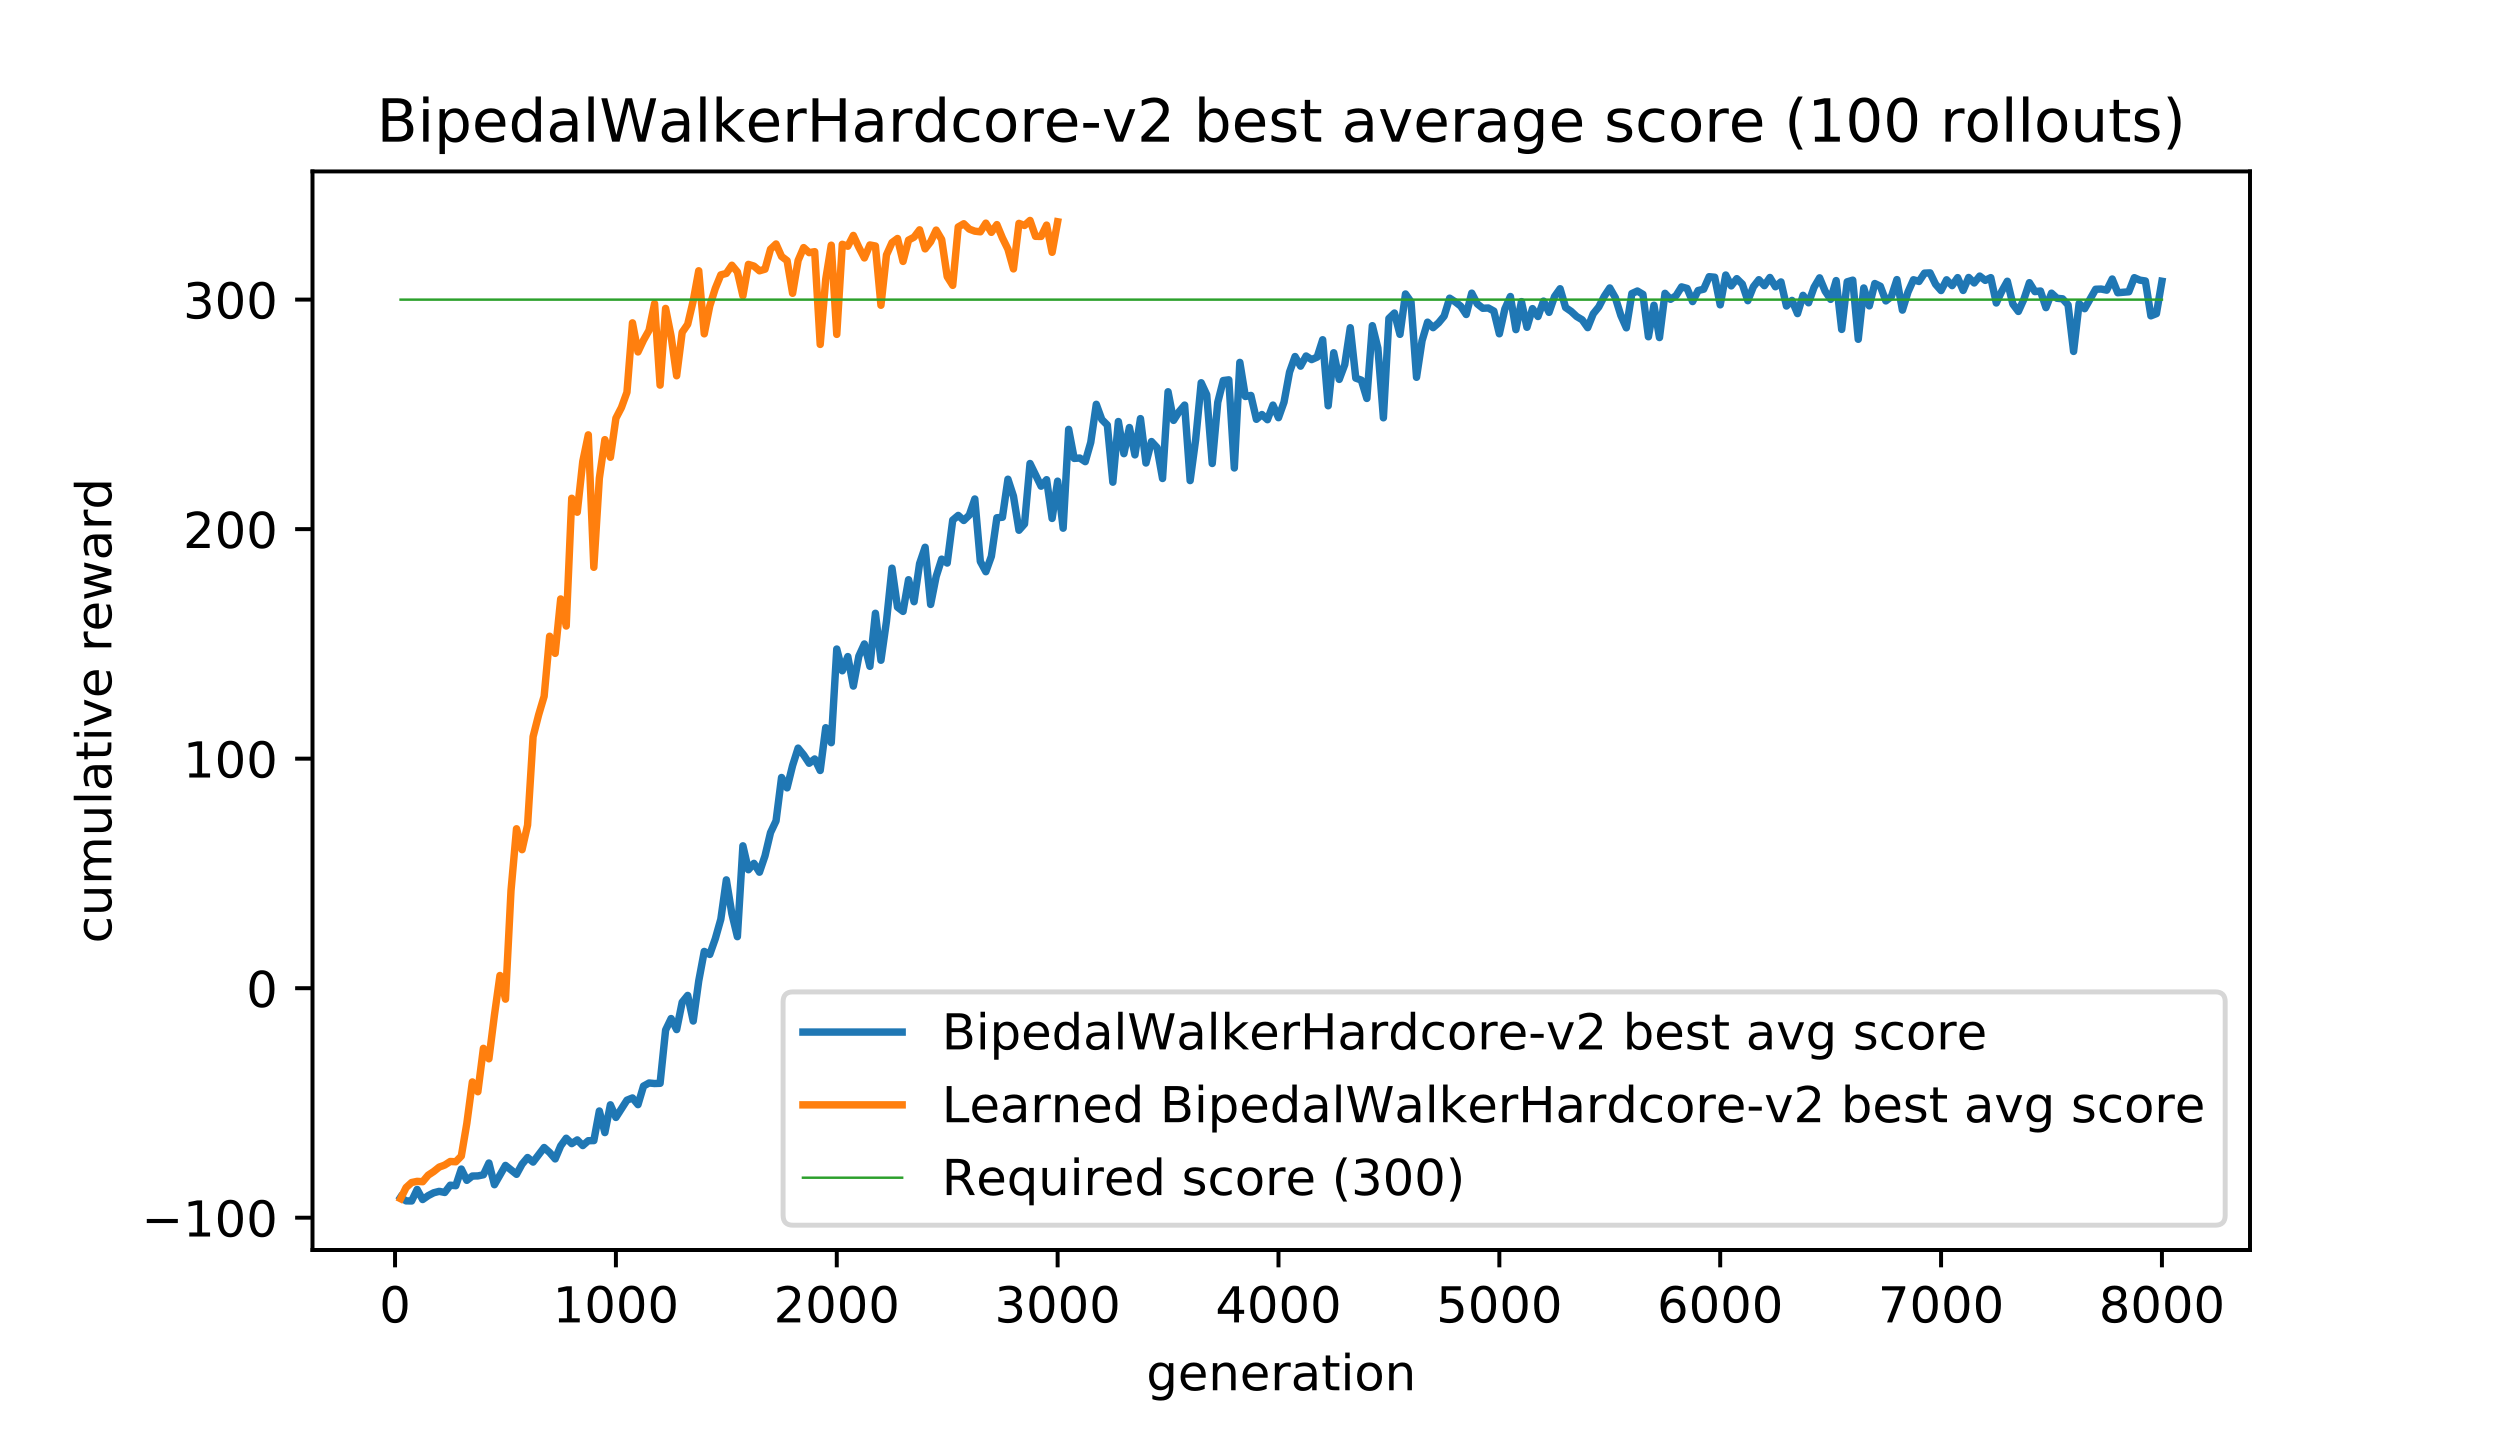 <?xml version="1.0" encoding="utf-8" standalone="no"?>
<!DOCTYPE svg PUBLIC "-//W3C//DTD SVG 1.1//EN"
  "http://www.w3.org/Graphics/SVG/1.1/DTD/svg11.dtd">
<!-- Created with matplotlib (http://matplotlib.org/) -->
<svg height="288pt" version="1.1" viewBox="0 0 504 288" width="504pt" xmlns="http://www.w3.org/2000/svg" xmlns:xlink="http://www.w3.org/1999/xlink">
 <defs>
  <style type="text/css">
*{stroke-linecap:butt;stroke-linejoin:round;}
  </style>
 </defs>
 <g id="figure_1">
  <g id="patch_1">
   <path d="M 0 288 
L 504 288 
L 504 0 
L 0 0 
z
" style="fill:#ffffff;"/>
  </g>
  <g id="axes_1">
   <g id="patch_2">
    <path d="M 63 252 
L 453.6 252 
L 453.6 34.56 
L 63 34.56 
z
" style="fill:#ffffff;"/>
   </g>
   <g id="matplotlib.axis_1">
    <g id="xtick_1">
     <g id="line2d_1">
      <defs>
       <path d="M 0 0 
L 0 3.5 
" id="m2213df8d1d" style="stroke:#000000;stroke-width:0.8;"/>
      </defs>
      <g>
       <use style="stroke:#000000;stroke-width:0.8;" x="79.641" xlink:href="#m2213df8d1d" y="252"/>
      </g>
     </g>
     <g id="text_1">
      <!-- 0 -->
      <defs>
       <path d="M 31.781 66.406 
Q 24.172 66.406 20.328 58.906 
Q 16.5 51.422 16.5 36.375 
Q 16.5 21.391 20.328 13.891 
Q 24.172 6.391 31.781 6.391 
Q 39.453 6.391 43.281 13.891 
Q 47.125 21.391 47.125 36.375 
Q 47.125 51.422 43.281 58.906 
Q 39.453 66.406 31.781 66.406 
z
M 31.781 74.219 
Q 44.047 74.219 50.516 64.516 
Q 56.984 54.828 56.984 36.375 
Q 56.984 17.969 50.516 8.266 
Q 44.047 -1.422 31.781 -1.422 
Q 19.531 -1.422 13.062 8.266 
Q 6.594 17.969 6.594 36.375 
Q 6.594 54.828 13.062 64.516 
Q 19.531 74.219 31.781 74.219 
z
" id="DejaVuSans-30"/>
      </defs>
      <g transform="translate(76.46 266.598)scale(0.1 -0.1)">
       <use xlink:href="#DejaVuSans-30"/>
      </g>
     </g>
    </g>
    <g id="xtick_2">
     <g id="line2d_2">
      <g>
       <use style="stroke:#000000;stroke-width:0.8;" x="124.167" xlink:href="#m2213df8d1d" y="252"/>
      </g>
     </g>
     <g id="text_2">
      <!-- 1000 -->
      <defs>
       <path d="M 12.406 8.297 
L 28.516 8.297 
L 28.516 63.922 
L 10.984 60.406 
L 10.984 69.391 
L 28.422 72.906 
L 38.281 72.906 
L 38.281 8.297 
L 54.391 8.297 
L 54.391 0 
L 12.406 0 
z
" id="DejaVuSans-31"/>
      </defs>
      <g transform="translate(111.442 266.598)scale(0.1 -0.1)">
       <use xlink:href="#DejaVuSans-31"/>
       <use x="63.623" xlink:href="#DejaVuSans-30"/>
       <use x="127.246" xlink:href="#DejaVuSans-30"/>
       <use x="190.869" xlink:href="#DejaVuSans-30"/>
      </g>
     </g>
    </g>
    <g id="xtick_3">
     <g id="line2d_3">
      <g>
       <use style="stroke:#000000;stroke-width:0.8;" x="168.692" xlink:href="#m2213df8d1d" y="252"/>
      </g>
     </g>
     <g id="text_3">
      <!-- 2000 -->
      <defs>
       <path d="M 19.188 8.297 
L 53.609 8.297 
L 53.609 0 
L 7.328 0 
L 7.328 8.297 
Q 12.938 14.109 22.625 23.891 
Q 32.328 33.688 34.812 36.531 
Q 39.547 41.844 41.422 45.531 
Q 43.312 49.219 43.312 52.781 
Q 43.312 58.594 39.234 62.25 
Q 35.156 65.922 28.609 65.922 
Q 23.969 65.922 18.812 64.312 
Q 13.672 62.703 7.812 59.422 
L 7.812 69.391 
Q 13.766 71.781 18.938 73 
Q 24.125 74.219 28.422 74.219 
Q 39.75 74.219 46.484 68.547 
Q 53.219 62.891 53.219 53.422 
Q 53.219 48.922 51.531 44.891 
Q 49.859 40.875 45.406 35.406 
Q 44.188 33.984 37.641 27.219 
Q 31.109 20.453 19.188 8.297 
z
" id="DejaVuSans-32"/>
      </defs>
      <g transform="translate(155.967 266.598)scale(0.1 -0.1)">
       <use xlink:href="#DejaVuSans-32"/>
       <use x="63.623" xlink:href="#DejaVuSans-30"/>
       <use x="127.246" xlink:href="#DejaVuSans-30"/>
       <use x="190.869" xlink:href="#DejaVuSans-30"/>
      </g>
     </g>
    </g>
    <g id="xtick_4">
     <g id="line2d_4">
      <g>
       <use style="stroke:#000000;stroke-width:0.8;" x="213.218" xlink:href="#m2213df8d1d" y="252"/>
      </g>
     </g>
     <g id="text_4">
      <!-- 3000 -->
      <defs>
       <path d="M 40.578 39.312 
Q 47.656 37.797 51.625 33 
Q 55.609 28.219 55.609 21.188 
Q 55.609 10.406 48.188 4.484 
Q 40.766 -1.422 27.094 -1.422 
Q 22.516 -1.422 17.656 -0.516 
Q 12.797 0.391 7.625 2.203 
L 7.625 11.719 
Q 11.719 9.328 16.594 8.109 
Q 21.484 6.891 26.812 6.891 
Q 36.078 6.891 40.938 10.547 
Q 45.797 14.203 45.797 21.188 
Q 45.797 27.641 41.281 31.266 
Q 36.766 34.906 28.719 34.906 
L 20.219 34.906 
L 20.219 43.016 
L 29.109 43.016 
Q 36.375 43.016 40.234 45.922 
Q 44.094 48.828 44.094 54.297 
Q 44.094 59.906 40.109 62.906 
Q 36.141 65.922 28.719 65.922 
Q 24.656 65.922 20.016 65.031 
Q 15.375 64.156 9.812 62.312 
L 9.812 71.094 
Q 15.438 72.656 20.344 73.438 
Q 25.25 74.219 29.594 74.219 
Q 40.828 74.219 47.359 69.109 
Q 53.906 64.016 53.906 55.328 
Q 53.906 49.266 50.438 45.094 
Q 46.969 40.922 40.578 39.312 
z
" id="DejaVuSans-33"/>
      </defs>
      <g transform="translate(200.493 266.598)scale(0.1 -0.1)">
       <use xlink:href="#DejaVuSans-33"/>
       <use x="63.623" xlink:href="#DejaVuSans-30"/>
       <use x="127.246" xlink:href="#DejaVuSans-30"/>
       <use x="190.869" xlink:href="#DejaVuSans-30"/>
      </g>
     </g>
    </g>
    <g id="xtick_5">
     <g id="line2d_5">
      <g>
       <use style="stroke:#000000;stroke-width:0.8;" x="257.743" xlink:href="#m2213df8d1d" y="252"/>
      </g>
     </g>
     <g id="text_5">
      <!-- 4000 -->
      <defs>
       <path d="M 37.797 64.312 
L 12.891 25.391 
L 37.797 25.391 
z
M 35.203 72.906 
L 47.609 72.906 
L 47.609 25.391 
L 58.016 25.391 
L 58.016 17.188 
L 47.609 17.188 
L 47.609 0 
L 37.797 0 
L 37.797 17.188 
L 4.891 17.188 
L 4.891 26.703 
z
" id="DejaVuSans-34"/>
      </defs>
      <g transform="translate(245.018 266.598)scale(0.1 -0.1)">
       <use xlink:href="#DejaVuSans-34"/>
       <use x="63.623" xlink:href="#DejaVuSans-30"/>
       <use x="127.246" xlink:href="#DejaVuSans-30"/>
       <use x="190.869" xlink:href="#DejaVuSans-30"/>
      </g>
     </g>
    </g>
    <g id="xtick_6">
     <g id="line2d_6">
      <g>
       <use style="stroke:#000000;stroke-width:0.8;" x="302.269" xlink:href="#m2213df8d1d" y="252"/>
      </g>
     </g>
     <g id="text_6">
      <!-- 5000 -->
      <defs>
       <path d="M 10.797 72.906 
L 49.516 72.906 
L 49.516 64.594 
L 19.828 64.594 
L 19.828 46.734 
Q 21.969 47.469 24.109 47.828 
Q 26.266 48.188 28.422 48.188 
Q 40.625 48.188 47.75 41.5 
Q 54.891 34.812 54.891 23.391 
Q 54.891 11.625 47.562 5.094 
Q 40.234 -1.422 26.906 -1.422 
Q 22.312 -1.422 17.547 -0.641 
Q 12.797 0.141 7.719 1.703 
L 7.719 11.625 
Q 12.109 9.234 16.797 8.062 
Q 21.484 6.891 26.703 6.891 
Q 35.156 6.891 40.078 11.328 
Q 45.016 15.766 45.016 23.391 
Q 45.016 31 40.078 35.438 
Q 35.156 39.891 26.703 39.891 
Q 22.75 39.891 18.812 39.016 
Q 14.891 38.141 10.797 36.281 
z
" id="DejaVuSans-35"/>
      </defs>
      <g transform="translate(289.544 266.598)scale(0.1 -0.1)">
       <use xlink:href="#DejaVuSans-35"/>
       <use x="63.623" xlink:href="#DejaVuSans-30"/>
       <use x="127.246" xlink:href="#DejaVuSans-30"/>
       <use x="190.869" xlink:href="#DejaVuSans-30"/>
      </g>
     </g>
    </g>
    <g id="xtick_7">
     <g id="line2d_7">
      <g>
       <use style="stroke:#000000;stroke-width:0.8;" x="346.794" xlink:href="#m2213df8d1d" y="252"/>
      </g>
     </g>
     <g id="text_7">
      <!-- 6000 -->
      <defs>
       <path d="M 33.016 40.375 
Q 26.375 40.375 22.484 35.828 
Q 18.609 31.297 18.609 23.391 
Q 18.609 15.531 22.484 10.953 
Q 26.375 6.391 33.016 6.391 
Q 39.656 6.391 43.531 10.953 
Q 47.406 15.531 47.406 23.391 
Q 47.406 31.297 43.531 35.828 
Q 39.656 40.375 33.016 40.375 
z
M 52.594 71.297 
L 52.594 62.312 
Q 48.875 64.062 45.094 64.984 
Q 41.312 65.922 37.594 65.922 
Q 27.828 65.922 22.672 59.328 
Q 17.531 52.734 16.797 39.406 
Q 19.672 43.656 24.016 45.922 
Q 28.375 48.188 33.594 48.188 
Q 44.578 48.188 50.953 41.516 
Q 57.328 34.859 57.328 23.391 
Q 57.328 12.156 50.688 5.359 
Q 44.047 -1.422 33.016 -1.422 
Q 20.359 -1.422 13.672 8.266 
Q 6.984 17.969 6.984 36.375 
Q 6.984 53.656 15.188 63.938 
Q 23.391 74.219 37.203 74.219 
Q 40.922 74.219 44.703 73.484 
Q 48.484 72.75 52.594 71.297 
z
" id="DejaVuSans-36"/>
      </defs>
      <g transform="translate(334.069 266.598)scale(0.1 -0.1)">
       <use xlink:href="#DejaVuSans-36"/>
       <use x="63.623" xlink:href="#DejaVuSans-30"/>
       <use x="127.246" xlink:href="#DejaVuSans-30"/>
       <use x="190.869" xlink:href="#DejaVuSans-30"/>
      </g>
     </g>
    </g>
    <g id="xtick_8">
     <g id="line2d_8">
      <g>
       <use style="stroke:#000000;stroke-width:0.8;" x="391.32" xlink:href="#m2213df8d1d" y="252"/>
      </g>
     </g>
     <g id="text_8">
      <!-- 7000 -->
      <defs>
       <path d="M 8.203 72.906 
L 55.078 72.906 
L 55.078 68.703 
L 28.609 0 
L 18.312 0 
L 43.219 64.594 
L 8.203 64.594 
z
" id="DejaVuSans-37"/>
      </defs>
      <g transform="translate(378.595 266.598)scale(0.1 -0.1)">
       <use xlink:href="#DejaVuSans-37"/>
       <use x="63.623" xlink:href="#DejaVuSans-30"/>
       <use x="127.246" xlink:href="#DejaVuSans-30"/>
       <use x="190.869" xlink:href="#DejaVuSans-30"/>
      </g>
     </g>
    </g>
    <g id="xtick_9">
     <g id="line2d_9">
      <g>
       <use style="stroke:#000000;stroke-width:0.8;" x="435.845" xlink:href="#m2213df8d1d" y="252"/>
      </g>
     </g>
     <g id="text_9">
      <!-- 8000 -->
      <defs>
       <path d="M 31.781 34.625 
Q 24.75 34.625 20.719 30.859 
Q 16.703 27.094 16.703 20.516 
Q 16.703 13.922 20.719 10.156 
Q 24.75 6.391 31.781 6.391 
Q 38.812 6.391 42.859 10.172 
Q 46.922 13.969 46.922 20.516 
Q 46.922 27.094 42.891 30.859 
Q 38.875 34.625 31.781 34.625 
z
M 21.922 38.812 
Q 15.578 40.375 12.031 44.719 
Q 8.5 49.078 8.5 55.328 
Q 8.5 64.062 14.719 69.141 
Q 20.953 74.219 31.781 74.219 
Q 42.672 74.219 48.875 69.141 
Q 55.078 64.062 55.078 55.328 
Q 55.078 49.078 51.531 44.719 
Q 48 40.375 41.703 38.812 
Q 48.828 37.156 52.797 32.312 
Q 56.781 27.484 56.781 20.516 
Q 56.781 9.906 50.312 4.234 
Q 43.844 -1.422 31.781 -1.422 
Q 19.734 -1.422 13.25 4.234 
Q 6.781 9.906 6.781 20.516 
Q 6.781 27.484 10.781 32.312 
Q 14.797 37.156 21.922 38.812 
z
M 18.312 54.391 
Q 18.312 48.734 21.844 45.562 
Q 25.391 42.391 31.781 42.391 
Q 38.141 42.391 41.719 45.562 
Q 45.312 48.734 45.312 54.391 
Q 45.312 60.062 41.719 63.234 
Q 38.141 66.406 31.781 66.406 
Q 25.391 66.406 21.844 63.234 
Q 18.312 60.062 18.312 54.391 
z
" id="DejaVuSans-38"/>
      </defs>
      <g transform="translate(423.12 266.598)scale(0.1 -0.1)">
       <use xlink:href="#DejaVuSans-38"/>
       <use x="63.623" xlink:href="#DejaVuSans-30"/>
       <use x="127.246" xlink:href="#DejaVuSans-30"/>
       <use x="190.869" xlink:href="#DejaVuSans-30"/>
      </g>
     </g>
    </g>
    <g id="text_10">
     <!-- generation -->
     <defs>
      <path d="M 45.406 27.984 
Q 45.406 37.75 41.375 43.109 
Q 37.359 48.484 30.078 48.484 
Q 22.859 48.484 18.828 43.109 
Q 14.797 37.75 14.797 27.984 
Q 14.797 18.266 18.828 12.891 
Q 22.859 7.516 30.078 7.516 
Q 37.359 7.516 41.375 12.891 
Q 45.406 18.266 45.406 27.984 
z
M 54.391 6.781 
Q 54.391 -7.172 48.188 -13.984 
Q 42 -20.797 29.203 -20.797 
Q 24.469 -20.797 20.266 -20.094 
Q 16.062 -19.391 12.109 -17.922 
L 12.109 -9.188 
Q 16.062 -11.328 19.922 -12.344 
Q 23.781 -13.375 27.781 -13.375 
Q 36.625 -13.375 41.016 -8.766 
Q 45.406 -4.156 45.406 5.172 
L 45.406 9.625 
Q 42.625 4.781 38.281 2.391 
Q 33.938 0 27.875 0 
Q 17.828 0 11.672 7.656 
Q 5.516 15.328 5.516 27.984 
Q 5.516 40.672 11.672 48.328 
Q 17.828 56 27.875 56 
Q 33.938 56 38.281 53.609 
Q 42.625 51.219 45.406 46.391 
L 45.406 54.688 
L 54.391 54.688 
z
" id="DejaVuSans-67"/>
      <path d="M 56.203 29.594 
L 56.203 25.203 
L 14.891 25.203 
Q 15.484 15.922 20.484 11.062 
Q 25.484 6.203 34.422 6.203 
Q 39.594 6.203 44.453 7.469 
Q 49.312 8.734 54.109 11.281 
L 54.109 2.781 
Q 49.266 0.734 44.188 -0.344 
Q 39.109 -1.422 33.891 -1.422 
Q 20.797 -1.422 13.156 6.188 
Q 5.516 13.812 5.516 26.812 
Q 5.516 40.234 12.766 48.109 
Q 20.016 56 32.328 56 
Q 43.359 56 49.781 48.891 
Q 56.203 41.797 56.203 29.594 
z
M 47.219 32.234 
Q 47.125 39.594 43.094 43.984 
Q 39.062 48.391 32.422 48.391 
Q 24.906 48.391 20.391 44.141 
Q 15.875 39.891 15.188 32.172 
z
" id="DejaVuSans-65"/>
      <path d="M 54.891 33.016 
L 54.891 0 
L 45.906 0 
L 45.906 32.719 
Q 45.906 40.484 42.875 44.328 
Q 39.844 48.188 33.797 48.188 
Q 26.516 48.188 22.312 43.547 
Q 18.109 38.922 18.109 30.906 
L 18.109 0 
L 9.078 0 
L 9.078 54.688 
L 18.109 54.688 
L 18.109 46.188 
Q 21.344 51.125 25.703 53.562 
Q 30.078 56 35.797 56 
Q 45.219 56 50.047 50.172 
Q 54.891 44.344 54.891 33.016 
z
" id="DejaVuSans-6e"/>
      <path d="M 41.109 46.297 
Q 39.594 47.172 37.812 47.578 
Q 36.031 48 33.891 48 
Q 26.266 48 22.188 43.047 
Q 18.109 38.094 18.109 28.812 
L 18.109 0 
L 9.078 0 
L 9.078 54.688 
L 18.109 54.688 
L 18.109 46.188 
Q 20.953 51.172 25.484 53.578 
Q 30.031 56 36.531 56 
Q 37.453 56 38.578 55.875 
Q 39.703 55.766 41.062 55.516 
z
" id="DejaVuSans-72"/>
      <path d="M 34.281 27.484 
Q 23.391 27.484 19.188 25 
Q 14.984 22.516 14.984 16.5 
Q 14.984 11.719 18.141 8.906 
Q 21.297 6.109 26.703 6.109 
Q 34.188 6.109 38.703 11.406 
Q 43.219 16.703 43.219 25.484 
L 43.219 27.484 
z
M 52.203 31.203 
L 52.203 0 
L 43.219 0 
L 43.219 8.297 
Q 40.141 3.328 35.547 0.953 
Q 30.953 -1.422 24.312 -1.422 
Q 15.922 -1.422 10.953 3.297 
Q 6 8.016 6 15.922 
Q 6 25.141 12.172 29.828 
Q 18.359 34.516 30.609 34.516 
L 43.219 34.516 
L 43.219 35.406 
Q 43.219 41.609 39.141 45 
Q 35.062 48.391 27.688 48.391 
Q 23 48.391 18.547 47.266 
Q 14.109 46.141 10.016 43.891 
L 10.016 52.203 
Q 14.938 54.109 19.578 55.047 
Q 24.219 56 28.609 56 
Q 40.484 56 46.344 49.844 
Q 52.203 43.703 52.203 31.203 
z
" id="DejaVuSans-61"/>
      <path d="M 18.312 70.219 
L 18.312 54.688 
L 36.812 54.688 
L 36.812 47.703 
L 18.312 47.703 
L 18.312 18.016 
Q 18.312 11.328 20.141 9.422 
Q 21.969 7.516 27.594 7.516 
L 36.812 7.516 
L 36.812 0 
L 27.594 0 
Q 17.188 0 13.234 3.875 
Q 9.281 7.766 9.281 18.016 
L 9.281 47.703 
L 2.688 47.703 
L 2.688 54.688 
L 9.281 54.688 
L 9.281 70.219 
z
" id="DejaVuSans-74"/>
      <path d="M 9.422 54.688 
L 18.406 54.688 
L 18.406 0 
L 9.422 0 
z
M 9.422 75.984 
L 18.406 75.984 
L 18.406 64.594 
L 9.422 64.594 
z
" id="DejaVuSans-69"/>
      <path d="M 30.609 48.391 
Q 23.391 48.391 19.188 42.75 
Q 14.984 37.109 14.984 27.297 
Q 14.984 17.484 19.156 11.844 
Q 23.344 6.203 30.609 6.203 
Q 37.797 6.203 41.984 11.859 
Q 46.188 17.531 46.188 27.297 
Q 46.188 37.016 41.984 42.703 
Q 37.797 48.391 30.609 48.391 
z
M 30.609 56 
Q 42.328 56 49.016 48.375 
Q 55.719 40.766 55.719 27.297 
Q 55.719 13.875 49.016 6.219 
Q 42.328 -1.422 30.609 -1.422 
Q 18.844 -1.422 12.172 6.219 
Q 5.516 13.875 5.516 27.297 
Q 5.516 40.766 12.172 48.375 
Q 18.844 56 30.609 56 
z
" id="DejaVuSans-6f"/>
     </defs>
     <g transform="translate(231.107 280.277)scale(0.1 -0.1)">
      <use xlink:href="#DejaVuSans-67"/>
      <use x="63.477" xlink:href="#DejaVuSans-65"/>
      <use x="125" xlink:href="#DejaVuSans-6e"/>
      <use x="188.379" xlink:href="#DejaVuSans-65"/>
      <use x="249.902" xlink:href="#DejaVuSans-72"/>
      <use x="291.016" xlink:href="#DejaVuSans-61"/>
      <use x="352.295" xlink:href="#DejaVuSans-74"/>
      <use x="391.504" xlink:href="#DejaVuSans-69"/>
      <use x="419.287" xlink:href="#DejaVuSans-6f"/>
      <use x="480.469" xlink:href="#DejaVuSans-6e"/>
     </g>
    </g>
   </g>
   <g id="matplotlib.axis_2">
    <g id="ytick_1">
     <g id="line2d_10">
      <defs>
       <path d="M 0 0 
L -3.5 0 
" id="m80c4484a17" style="stroke:#000000;stroke-width:0.8;"/>
      </defs>
      <g>
       <use style="stroke:#000000;stroke-width:0.8;" x="63" xlink:href="#m80c4484a17" y="245.491"/>
      </g>
     </g>
     <g id="text_11">
      <!-- −100 -->
      <defs>
       <path d="M 10.594 35.5 
L 73.188 35.5 
L 73.188 27.203 
L 10.594 27.203 
z
" id="DejaVuSans-2212"/>
      </defs>
      <g transform="translate(28.533 249.29)scale(0.1 -0.1)">
       <use xlink:href="#DejaVuSans-2212"/>
       <use x="83.789" xlink:href="#DejaVuSans-31"/>
       <use x="147.412" xlink:href="#DejaVuSans-30"/>
       <use x="211.035" xlink:href="#DejaVuSans-30"/>
      </g>
     </g>
    </g>
    <g id="ytick_2">
     <g id="line2d_11">
      <g>
       <use style="stroke:#000000;stroke-width:0.8;" x="63" xlink:href="#m80c4484a17" y="199.219"/>
      </g>
     </g>
     <g id="text_12">
      <!-- 0 -->
      <g transform="translate(49.638 203.018)scale(0.1 -0.1)">
       <use xlink:href="#DejaVuSans-30"/>
      </g>
     </g>
    </g>
    <g id="ytick_3">
     <g id="line2d_12">
      <g>
       <use style="stroke:#000000;stroke-width:0.8;" x="63" xlink:href="#m80c4484a17" y="152.947"/>
      </g>
     </g>
     <g id="text_13">
      <!-- 100 -->
      <g transform="translate(36.913 156.746)scale(0.1 -0.1)">
       <use xlink:href="#DejaVuSans-31"/>
       <use x="63.623" xlink:href="#DejaVuSans-30"/>
       <use x="127.246" xlink:href="#DejaVuSans-30"/>
      </g>
     </g>
    </g>
    <g id="ytick_4">
     <g id="line2d_13">
      <g>
       <use style="stroke:#000000;stroke-width:0.8;" x="63" xlink:href="#m80c4484a17" y="106.675"/>
      </g>
     </g>
     <g id="text_14">
      <!-- 200 -->
      <g transform="translate(36.913 110.474)scale(0.1 -0.1)">
       <use xlink:href="#DejaVuSans-32"/>
       <use x="63.623" xlink:href="#DejaVuSans-30"/>
       <use x="127.246" xlink:href="#DejaVuSans-30"/>
      </g>
     </g>
    </g>
    <g id="ytick_5">
     <g id="line2d_14">
      <g>
       <use style="stroke:#000000;stroke-width:0.8;" x="63" xlink:href="#m80c4484a17" y="60.403"/>
      </g>
     </g>
     <g id="text_15">
      <!-- 300 -->
      <g transform="translate(36.913 64.202)scale(0.1 -0.1)">
       <use xlink:href="#DejaVuSans-33"/>
       <use x="63.623" xlink:href="#DejaVuSans-30"/>
       <use x="127.246" xlink:href="#DejaVuSans-30"/>
      </g>
     </g>
    </g>
    <g id="text_16">
     <!-- cumulative reward -->
     <defs>
      <path d="M 48.781 52.594 
L 48.781 44.188 
Q 44.969 46.297 41.141 47.344 
Q 37.312 48.391 33.406 48.391 
Q 24.656 48.391 19.812 42.844 
Q 14.984 37.312 14.984 27.297 
Q 14.984 17.281 19.812 11.734 
Q 24.656 6.203 33.406 6.203 
Q 37.312 6.203 41.141 7.25 
Q 44.969 8.297 48.781 10.406 
L 48.781 2.094 
Q 45.016 0.344 40.984 -0.531 
Q 36.969 -1.422 32.422 -1.422 
Q 20.062 -1.422 12.781 6.344 
Q 5.516 14.109 5.516 27.297 
Q 5.516 40.672 12.859 48.328 
Q 20.219 56 33.016 56 
Q 37.156 56 41.109 55.141 
Q 45.062 54.297 48.781 52.594 
z
" id="DejaVuSans-63"/>
      <path d="M 8.5 21.578 
L 8.5 54.688 
L 17.484 54.688 
L 17.484 21.922 
Q 17.484 14.156 20.5 10.266 
Q 23.531 6.391 29.594 6.391 
Q 36.859 6.391 41.078 11.031 
Q 45.312 15.672 45.312 23.688 
L 45.312 54.688 
L 54.297 54.688 
L 54.297 0 
L 45.312 0 
L 45.312 8.406 
Q 42.047 3.422 37.719 1 
Q 33.406 -1.422 27.688 -1.422 
Q 18.266 -1.422 13.375 4.438 
Q 8.5 10.297 8.5 21.578 
z
M 31.109 56 
z
" id="DejaVuSans-75"/>
      <path d="M 52 44.188 
Q 55.375 50.25 60.062 53.125 
Q 64.75 56 71.094 56 
Q 79.641 56 84.281 50.016 
Q 88.922 44.047 88.922 33.016 
L 88.922 0 
L 79.891 0 
L 79.891 32.719 
Q 79.891 40.578 77.094 44.375 
Q 74.312 48.188 68.609 48.188 
Q 61.625 48.188 57.562 43.547 
Q 53.516 38.922 53.516 30.906 
L 53.516 0 
L 44.484 0 
L 44.484 32.719 
Q 44.484 40.625 41.703 44.406 
Q 38.922 48.188 33.109 48.188 
Q 26.219 48.188 22.156 43.531 
Q 18.109 38.875 18.109 30.906 
L 18.109 0 
L 9.078 0 
L 9.078 54.688 
L 18.109 54.688 
L 18.109 46.188 
Q 21.188 51.219 25.484 53.609 
Q 29.781 56 35.688 56 
Q 41.656 56 45.828 52.969 
Q 50 49.953 52 44.188 
z
" id="DejaVuSans-6d"/>
      <path d="M 9.422 75.984 
L 18.406 75.984 
L 18.406 0 
L 9.422 0 
z
" id="DejaVuSans-6c"/>
      <path d="M 2.984 54.688 
L 12.5 54.688 
L 29.594 8.797 
L 46.688 54.688 
L 56.203 54.688 
L 35.688 0 
L 23.484 0 
z
" id="DejaVuSans-76"/>
      <path id="DejaVuSans-20"/>
      <path d="M 4.203 54.688 
L 13.188 54.688 
L 24.422 12.016 
L 35.594 54.688 
L 46.188 54.688 
L 57.422 12.016 
L 68.609 54.688 
L 77.594 54.688 
L 63.281 0 
L 52.688 0 
L 40.922 44.828 
L 29.109 0 
L 18.5 0 
z
" id="DejaVuSans-77"/>
      <path d="M 45.406 46.391 
L 45.406 75.984 
L 54.391 75.984 
L 54.391 0 
L 45.406 0 
L 45.406 8.203 
Q 42.578 3.328 38.25 0.953 
Q 33.938 -1.422 27.875 -1.422 
Q 17.969 -1.422 11.734 6.484 
Q 5.516 14.406 5.516 27.297 
Q 5.516 40.188 11.734 48.094 
Q 17.969 56 27.875 56 
Q 33.938 56 38.25 53.625 
Q 42.578 51.266 45.406 46.391 
z
M 14.797 27.297 
Q 14.797 17.391 18.875 11.75 
Q 22.953 6.109 30.078 6.109 
Q 37.203 6.109 41.297 11.75 
Q 45.406 17.391 45.406 27.297 
Q 45.406 37.203 41.297 42.844 
Q 37.203 48.484 30.078 48.484 
Q 22.953 48.484 18.875 42.844 
Q 14.797 37.203 14.797 27.297 
z
" id="DejaVuSans-64"/>
     </defs>
     <g transform="translate(22.453 190.177)rotate(-90)scale(0.1 -0.1)">
      <use xlink:href="#DejaVuSans-63"/>
      <use x="54.98" xlink:href="#DejaVuSans-75"/>
      <use x="118.359" xlink:href="#DejaVuSans-6d"/>
      <use x="215.771" xlink:href="#DejaVuSans-75"/>
      <use x="279.15" xlink:href="#DejaVuSans-6c"/>
      <use x="306.934" xlink:href="#DejaVuSans-61"/>
      <use x="368.213" xlink:href="#DejaVuSans-74"/>
      <use x="407.422" xlink:href="#DejaVuSans-69"/>
      <use x="435.205" xlink:href="#DejaVuSans-76"/>
      <use x="494.385" xlink:href="#DejaVuSans-65"/>
      <use x="555.908" xlink:href="#DejaVuSans-20"/>
      <use x="587.695" xlink:href="#DejaVuSans-72"/>
      <use x="628.777" xlink:href="#DejaVuSans-65"/>
      <use x="690.301" xlink:href="#DejaVuSans-77"/>
      <use x="772.088" xlink:href="#DejaVuSans-61"/>
      <use x="833.367" xlink:href="#DejaVuSans-72"/>
      <use x="874.465" xlink:href="#DejaVuSans-64"/>
     </g>
    </g>
   </g>
   <g id="line2d_15">
    <path clip-path="url(#p090dbbd6bc)" d="M 80.755 241.374 
L 81.868 242.095 
L 82.981 242.116 
L 84.094 239.798 
L 85.207 241.823 
L 86.32 241.044 
L 87.433 240.465 
L 88.547 240.175 
L 89.66 240.4 
L 90.773 238.937 
L 91.886 239.036 
L 92.999 235.685 
L 94.112 237.953 
L 95.225 237.09 
L 96.338 237.066 
L 97.452 236.834 
L 98.565 234.466 
L 99.678 238.836 
L 101.904 234.95 
L 104.13 236.741 
L 105.244 234.698 
L 106.357 233.36 
L 107.47 234.274 
L 109.696 231.343 
L 110.809 232.346 
L 111.922 233.634 
L 113.036 231.004 
L 114.149 229.471 
L 115.262 230.556 
L 116.375 229.811 
L 117.488 230.944 
L 118.601 229.967 
L 119.714 229.946 
L 120.828 223.978 
L 121.941 228.328 
L 123.054 222.73 
L 124.167 225.273 
L 126.393 221.793 
L 127.506 221.349 
L 128.619 222.694 
L 129.733 218.951 
L 130.846 218.33 
L 131.959 218.438 
L 133.072 218.397 
L 134.185 207.658 
L 135.298 205.344 
L 136.411 207.563 
L 137.525 202.052 
L 138.638 200.68 
L 139.751 205.837 
L 140.864 197.762 
L 141.977 191.812 
L 143.09 192.412 
L 144.203 189.248 
L 145.317 185.308 
L 146.43 177.386 
L 147.543 184.206 
L 148.656 188.831 
L 149.769 170.522 
L 150.882 175.334 
L 151.995 174.058 
L 153.108 175.832 
L 154.222 172.555 
L 155.335 167.858 
L 156.448 165.495 
L 157.561 156.743 
L 158.674 158.829 
L 159.787 154.325 
L 160.9 150.822 
L 162.014 152.192 
L 163.127 153.872 
L 164.24 153.01 
L 165.353 155.325 
L 166.466 146.71 
L 167.579 149.727 
L 168.692 130.848 
L 169.806 135.226 
L 170.919 132.369 
L 172.032 138.312 
L 173.145 132.272 
L 174.258 129.822 
L 175.371 134.332 
L 176.484 123.64 
L 177.598 133.103 
L 178.711 125.263 
L 179.824 114.55 
L 180.937 122.403 
L 182.05 123.257 
L 183.163 116.876 
L 184.276 121.301 
L 185.389 113.618 
L 186.503 110.331 
L 187.616 121.852 
L 188.729 116.229 
L 189.842 112.725 
L 190.955 113.511 
L 192.068 104.854 
L 193.181 103.912 
L 194.295 104.924 
L 195.408 103.846 
L 196.521 100.598 
L 197.634 113.188 
L 198.747 115.254 
L 199.86 112.156 
L 200.973 104.381 
L 202.087 104.279 
L 203.2 96.613 
L 204.313 100.028 
L 205.426 106.897 
L 206.539 105.631 
L 207.652 93.444 
L 209.879 98.013 
L 210.992 96.71 
L 212.105 104.515 
L 213.218 97.004 
L 214.331 106.482 
L 215.444 86.565 
L 216.557 92.414 
L 217.67 92.339 
L 218.784 93.067 
L 219.897 89.176 
L 221.01 81.51 
L 222.123 84.577 
L 223.236 85.692 
L 224.349 97.206 
L 225.462 84.982 
L 226.576 91.456 
L 227.689 86.19 
L 228.802 91.702 
L 229.915 84.394 
L 231.028 93.339 
L 232.141 89.02 
L 233.254 90.227 
L 234.368 96.464 
L 235.481 78.98 
L 236.594 84.747 
L 237.707 82.99 
L 238.82 81.668 
L 239.933 96.883 
L 241.046 88.622 
L 242.16 77.166 
L 243.273 79.575 
L 244.386 93.437 
L 245.499 81.109 
L 246.612 76.717 
L 247.725 76.574 
L 248.838 94.34 
L 249.951 73.061 
L 251.065 79.931 
L 252.178 79.723 
L 253.291 84.529 
L 254.404 83.57 
L 255.517 84.61 
L 256.63 81.669 
L 257.743 84.205 
L 258.857 81.074 
L 259.97 75.02 
L 261.083 71.881 
L 262.196 73.813 
L 263.309 71.772 
L 264.422 72.495 
L 265.535 71.994 
L 266.649 68.494 
L 267.762 81.801 
L 268.875 71.118 
L 269.988 76.485 
L 271.101 73.509 
L 272.214 66.072 
L 273.327 76.229 
L 274.44 76.634 
L 275.554 80.323 
L 276.667 65.658 
L 277.78 70.184 
L 278.893 84.227 
L 280.006 64.196 
L 281.119 63.11 
L 282.232 67.403 
L 283.346 59.269 
L 284.459 60.855 
L 285.572 76.058 
L 286.685 68.697 
L 287.798 64.952 
L 288.911 66.055 
L 290.024 65.076 
L 291.138 63.727 
L 292.251 60.116 
L 293.364 60.845 
L 294.477 61.718 
L 295.59 63.4 
L 296.703 59.1 
L 297.816 61.259 
L 298.93 62.148 
L 300.043 62.092 
L 301.156 62.713 
L 302.269 67.29 
L 303.382 62.276 
L 304.495 59.78 
L 305.608 66.449 
L 306.721 60.806 
L 307.835 65.977 
L 308.948 62.221 
L 310.061 63.804 
L 311.174 60.705 
L 312.287 62.97 
L 313.4 59.781 
L 314.513 58.211 
L 315.627 61.999 
L 316.74 62.772 
L 317.853 63.804 
L 318.966 64.47 
L 320.079 66.048 
L 321.192 63.264 
L 322.305 61.893 
L 323.419 59.733 
L 324.532 58.053 
L 325.645 60.001 
L 326.758 63.578 
L 327.871 66.087 
L 328.984 59.182 
L 330.097 58.671 
L 331.211 59.338 
L 332.324 67.888 
L 333.437 61.534 
L 334.55 68.051 
L 335.663 59.138 
L 336.776 60.341 
L 337.889 59.614 
L 339.002 57.836 
L 340.116 58.144 
L 341.229 60.795 
L 342.342 58.573 
L 343.455 58.303 
L 344.568 55.78 
L 345.681 55.89 
L 346.794 61.453 
L 347.908 55.447 
L 349.021 57.63 
L 350.134 56.181 
L 351.247 57.276 
L 352.36 60.615 
L 353.473 57.816 
L 354.586 56.393 
L 355.7 57.584 
L 356.813 55.945 
L 357.926 57.808 
L 359.039 56.84 
L 360.152 61.69 
L 361.265 60.563 
L 362.378 63.22 
L 363.492 59.543 
L 364.605 61.042 
L 365.718 57.914 
L 366.831 56.016 
L 367.944 58.686 
L 369.057 60.348 
L 370.17 56.568 
L 371.283 66.409 
L 372.397 56.812 
L 373.51 56.481 
L 374.623 68.399 
L 375.736 58.06 
L 376.849 61.662 
L 377.962 57.162 
L 379.075 57.705 
L 380.189 60.661 
L 381.302 59.799 
L 382.415 56.369 
L 383.528 62.519 
L 384.641 58.903 
L 385.754 56.399 
L 386.867 56.74 
L 387.981 55.067 
L 389.094 55.012 
L 390.207 57.301 
L 391.32 58.572 
L 392.433 56.411 
L 393.546 57.579 
L 394.659 55.973 
L 395.772 58.55 
L 396.886 55.941 
L 397.999 57.041 
L 399.112 55.66 
L 400.225 56.523 
L 401.338 55.975 
L 402.451 61.077 
L 403.564 58.701 
L 404.678 56.702 
L 405.791 61.304 
L 406.904 62.786 
L 408.017 60.329 
L 409.13 56.988 
L 410.243 58.787 
L 411.356 58.67 
L 412.47 62.016 
L 413.583 59.105 
L 414.696 60.133 
L 415.809 60.239 
L 416.922 61.467 
L 418.035 70.845 
L 419.148 61.192 
L 420.262 62.228 
L 422.488 58.314 
L 423.601 58.272 
L 424.714 58.497 
L 425.827 56.251 
L 426.94 59.014 
L 429.167 58.824 
L 430.28 55.983 
L 431.393 56.476 
L 432.506 56.644 
L 433.619 63.671 
L 434.732 63.229 
L 435.845 56.701 
L 435.845 56.701 
" style="fill:none;stroke:#1f77b4;stroke-linecap:square;stroke-width:1.5;"/>
   </g>
   <g id="line2d_16">
    <path clip-path="url(#p090dbbd6bc)" d="M 80.755 241.662 
L 81.868 239.41 
L 82.981 238.395 
L 84.094 238.161 
L 85.207 238.233 
L 86.32 236.912 
L 87.433 236.178 
L 88.547 235.285 
L 89.66 234.868 
L 90.773 234.155 
L 91.886 234.213 
L 92.999 233.065 
L 94.112 226.483 
L 95.225 218.12 
L 96.338 220.094 
L 97.452 211.347 
L 98.565 213.452 
L 99.678 204.641 
L 100.791 196.663 
L 101.904 201.427 
L 103.017 179.574 
L 104.13 167.082 
L 105.244 171.293 
L 106.357 166.349 
L 107.47 148.51 
L 108.583 144.135 
L 109.696 140.379 
L 110.809 128.273 
L 111.922 131.717 
L 113.036 120.753 
L 114.149 126.203 
L 115.262 100.456 
L 116.375 103.259 
L 117.488 93.017 
L 118.601 87.669 
L 119.714 114.366 
L 120.828 96.422 
L 121.941 88.637 
L 123.054 92.183 
L 124.167 84.312 
L 125.28 82.16 
L 126.393 79.08 
L 127.506 65.091 
L 128.619 70.948 
L 129.733 68.579 
L 130.846 66.597 
L 131.959 61.205 
L 133.072 77.637 
L 134.185 62.18 
L 135.298 67.792 
L 136.411 75.752 
L 137.525 67.001 
L 138.638 65.383 
L 139.751 60.644 
L 140.864 54.59 
L 141.977 67.297 
L 143.09 61.675 
L 144.203 58.146 
L 145.317 55.414 
L 146.43 55.123 
L 147.543 53.473 
L 148.656 54.817 
L 149.769 59.641 
L 150.882 53.301 
L 151.995 53.643 
L 153.108 54.595 
L 154.222 54.268 
L 155.335 50.241 
L 156.448 49.189 
L 157.561 51.699 
L 158.674 52.549 
L 159.787 59.127 
L 160.9 52.511 
L 162.014 49.92 
L 163.127 50.934 
L 164.24 50.737 
L 165.353 69.435 
L 166.466 56.297 
L 167.579 49.433 
L 168.692 67.409 
L 169.806 49.253 
L 170.919 49.638 
L 172.032 47.466 
L 173.145 49.86 
L 174.258 51.999 
L 175.371 49.384 
L 176.484 49.594 
L 177.598 61.538 
L 178.711 51.396 
L 179.824 48.914 
L 180.937 48.082 
L 182.05 52.7 
L 183.163 48.405 
L 184.276 47.809 
L 185.389 46.336 
L 186.503 50.17 
L 187.616 48.733 
L 188.729 46.391 
L 189.842 48.288 
L 190.955 55.767 
L 192.068 57.524 
L 193.181 45.752 
L 194.295 45.109 
L 195.408 46.186 
L 196.521 46.605 
L 197.634 46.733 
L 198.747 44.988 
L 199.86 46.838 
L 200.973 45.283 
L 202.087 47.97 
L 203.2 50.234 
L 204.313 54.208 
L 205.426 45.034 
L 206.539 45.456 
L 207.652 44.444 
L 208.765 47.646 
L 209.879 47.664 
L 210.992 45.386 
L 212.105 50.864 
L 213.218 44.704 
" style="fill:none;stroke:#ff7f0e;stroke-linecap:square;stroke-width:1.5;"/>
   </g>
   <g id="line2d_17">
    <path clip-path="url(#p090dbbd6bc)" d="M 80.755 60.403 
L 435.845 60.403 
L 435.845 60.403 
" style="fill:none;stroke:#2ca02c;stroke-linecap:square;stroke-width:0.5;"/>
   </g>
   <g id="patch_3">
    <path d="M 63 252 
L 63 34.56 
" style="fill:none;stroke:#000000;stroke-linecap:square;stroke-linejoin:miter;stroke-width:0.8;"/>
   </g>
   <g id="patch_4">
    <path d="M 453.6 252 
L 453.6 34.56 
" style="fill:none;stroke:#000000;stroke-linecap:square;stroke-linejoin:miter;stroke-width:0.8;"/>
   </g>
   <g id="patch_5">
    <path d="M 63 252 
L 453.6 252 
" style="fill:none;stroke:#000000;stroke-linecap:square;stroke-linejoin:miter;stroke-width:0.8;"/>
   </g>
   <g id="patch_6">
    <path d="M 63 34.56 
L 453.6 34.56 
" style="fill:none;stroke:#000000;stroke-linecap:square;stroke-linejoin:miter;stroke-width:0.8;"/>
   </g>
   <g id="text_17">
    <!-- BipedalWalkerHardcore-v2 best average score (100 rollouts) -->
    <defs>
     <path d="M 19.672 34.812 
L 19.672 8.109 
L 35.5 8.109 
Q 43.453 8.109 47.281 11.406 
Q 51.125 14.703 51.125 21.484 
Q 51.125 28.328 47.281 31.562 
Q 43.453 34.812 35.5 34.812 
z
M 19.672 64.797 
L 19.672 42.828 
L 34.281 42.828 
Q 41.5 42.828 45.031 45.531 
Q 48.578 48.25 48.578 53.812 
Q 48.578 59.328 45.031 62.062 
Q 41.5 64.797 34.281 64.797 
z
M 9.812 72.906 
L 35.016 72.906 
Q 46.297 72.906 52.391 68.219 
Q 58.5 63.531 58.5 54.891 
Q 58.5 48.188 55.375 44.234 
Q 52.25 40.281 46.188 39.312 
Q 53.469 37.75 57.5 32.781 
Q 61.531 27.828 61.531 20.406 
Q 61.531 10.641 54.891 5.312 
Q 48.25 0 35.984 0 
L 9.812 0 
z
" id="DejaVuSans-42"/>
     <path d="M 18.109 8.203 
L 18.109 -20.797 
L 9.078 -20.797 
L 9.078 54.688 
L 18.109 54.688 
L 18.109 46.391 
Q 20.953 51.266 25.266 53.625 
Q 29.594 56 35.594 56 
Q 45.562 56 51.781 48.094 
Q 58.016 40.188 58.016 27.297 
Q 58.016 14.406 51.781 6.484 
Q 45.562 -1.422 35.594 -1.422 
Q 29.594 -1.422 25.266 0.953 
Q 20.953 3.328 18.109 8.203 
z
M 48.688 27.297 
Q 48.688 37.203 44.609 42.844 
Q 40.531 48.484 33.406 48.484 
Q 26.266 48.484 22.188 42.844 
Q 18.109 37.203 18.109 27.297 
Q 18.109 17.391 22.188 11.75 
Q 26.266 6.109 33.406 6.109 
Q 40.531 6.109 44.609 11.75 
Q 48.688 17.391 48.688 27.297 
z
" id="DejaVuSans-70"/>
     <path d="M 3.328 72.906 
L 13.281 72.906 
L 28.609 11.281 
L 43.891 72.906 
L 54.984 72.906 
L 70.312 11.281 
L 85.594 72.906 
L 95.609 72.906 
L 77.297 0 
L 64.891 0 
L 49.516 63.281 
L 33.984 0 
L 21.578 0 
z
" id="DejaVuSans-57"/>
     <path d="M 9.078 75.984 
L 18.109 75.984 
L 18.109 31.109 
L 44.922 54.688 
L 56.391 54.688 
L 27.391 29.109 
L 57.625 0 
L 45.906 0 
L 18.109 26.703 
L 18.109 0 
L 9.078 0 
z
" id="DejaVuSans-6b"/>
     <path d="M 9.812 72.906 
L 19.672 72.906 
L 19.672 43.016 
L 55.516 43.016 
L 55.516 72.906 
L 65.375 72.906 
L 65.375 0 
L 55.516 0 
L 55.516 34.719 
L 19.672 34.719 
L 19.672 0 
L 9.812 0 
z
" id="DejaVuSans-48"/>
     <path d="M 4.891 31.391 
L 31.203 31.391 
L 31.203 23.391 
L 4.891 23.391 
z
" id="DejaVuSans-2d"/>
     <path d="M 48.688 27.297 
Q 48.688 37.203 44.609 42.844 
Q 40.531 48.484 33.406 48.484 
Q 26.266 48.484 22.188 42.844 
Q 18.109 37.203 18.109 27.297 
Q 18.109 17.391 22.188 11.75 
Q 26.266 6.109 33.406 6.109 
Q 40.531 6.109 44.609 11.75 
Q 48.688 17.391 48.688 27.297 
z
M 18.109 46.391 
Q 20.953 51.266 25.266 53.625 
Q 29.594 56 35.594 56 
Q 45.562 56 51.781 48.094 
Q 58.016 40.188 58.016 27.297 
Q 58.016 14.406 51.781 6.484 
Q 45.562 -1.422 35.594 -1.422 
Q 29.594 -1.422 25.266 0.953 
Q 20.953 3.328 18.109 8.203 
L 18.109 0 
L 9.078 0 
L 9.078 75.984 
L 18.109 75.984 
z
" id="DejaVuSans-62"/>
     <path d="M 44.281 53.078 
L 44.281 44.578 
Q 40.484 46.531 36.375 47.5 
Q 32.281 48.484 27.875 48.484 
Q 21.188 48.484 17.844 46.438 
Q 14.5 44.391 14.5 40.281 
Q 14.5 37.156 16.891 35.375 
Q 19.281 33.594 26.516 31.984 
L 29.594 31.297 
Q 39.156 29.25 43.188 25.516 
Q 47.219 21.781 47.219 15.094 
Q 47.219 7.469 41.188 3.016 
Q 35.156 -1.422 24.609 -1.422 
Q 20.219 -1.422 15.453 -0.562 
Q 10.688 0.297 5.422 2 
L 5.422 11.281 
Q 10.406 8.688 15.234 7.391 
Q 20.062 6.109 24.812 6.109 
Q 31.156 6.109 34.562 8.281 
Q 37.984 10.453 37.984 14.406 
Q 37.984 18.062 35.516 20.016 
Q 33.062 21.969 24.703 23.781 
L 21.578 24.516 
Q 13.234 26.266 9.516 29.906 
Q 5.812 33.547 5.812 39.891 
Q 5.812 47.609 11.281 51.797 
Q 16.75 56 26.812 56 
Q 31.781 56 36.172 55.266 
Q 40.578 54.547 44.281 53.078 
z
" id="DejaVuSans-73"/>
     <path d="M 31 75.875 
Q 24.469 64.656 21.281 53.656 
Q 18.109 42.672 18.109 31.391 
Q 18.109 20.125 21.312 9.062 
Q 24.516 -2 31 -13.188 
L 23.188 -13.188 
Q 15.875 -1.703 12.234 9.375 
Q 8.594 20.453 8.594 31.391 
Q 8.594 42.281 12.203 53.312 
Q 15.828 64.359 23.188 75.875 
z
" id="DejaVuSans-28"/>
     <path d="M 8.016 75.875 
L 15.828 75.875 
Q 23.141 64.359 26.781 53.312 
Q 30.422 42.281 30.422 31.391 
Q 30.422 20.453 26.781 9.375 
Q 23.141 -1.703 15.828 -13.188 
L 8.016 -13.188 
Q 14.5 -2 17.703 9.062 
Q 20.906 20.125 20.906 31.391 
Q 20.906 42.672 17.703 53.656 
Q 14.5 64.656 8.016 75.875 
z
" id="DejaVuSans-29"/>
    </defs>
    <g transform="translate(75.954 28.56)scale(0.12 -0.12)">
     <use xlink:href="#DejaVuSans-42"/>
     <use x="68.604" xlink:href="#DejaVuSans-69"/>
     <use x="96.387" xlink:href="#DejaVuSans-70"/>
     <use x="159.863" xlink:href="#DejaVuSans-65"/>
     <use x="221.387" xlink:href="#DejaVuSans-64"/>
     <use x="284.863" xlink:href="#DejaVuSans-61"/>
     <use x="346.143" xlink:href="#DejaVuSans-6c"/>
     <use x="373.926" xlink:href="#DejaVuSans-57"/>
     <use x="472.709" xlink:href="#DejaVuSans-61"/>
     <use x="533.988" xlink:href="#DejaVuSans-6c"/>
     <use x="561.771" xlink:href="#DejaVuSans-6b"/>
     <use x="619.635" xlink:href="#DejaVuSans-65"/>
     <use x="681.158" xlink:href="#DejaVuSans-72"/>
     <use x="722.271" xlink:href="#DejaVuSans-48"/>
     <use x="797.467" xlink:href="#DejaVuSans-61"/>
     <use x="858.746" xlink:href="#DejaVuSans-72"/>
     <use x="899.844" xlink:href="#DejaVuSans-64"/>
     <use x="963.32" xlink:href="#DejaVuSans-63"/>
     <use x="1018.301" xlink:href="#DejaVuSans-6f"/>
     <use x="1079.482" xlink:href="#DejaVuSans-72"/>
     <use x="1120.564" xlink:href="#DejaVuSans-65"/>
     <use x="1182.088" xlink:href="#DejaVuSans-2d"/>
     <use x="1218.141" xlink:href="#DejaVuSans-76"/>
     <use x="1277.32" xlink:href="#DejaVuSans-32"/>
     <use x="1340.943" xlink:href="#DejaVuSans-20"/>
     <use x="1372.73" xlink:href="#DejaVuSans-62"/>
     <use x="1436.207" xlink:href="#DejaVuSans-65"/>
     <use x="1497.73" xlink:href="#DejaVuSans-73"/>
     <use x="1549.83" xlink:href="#DejaVuSans-74"/>
     <use x="1589.039" xlink:href="#DejaVuSans-20"/>
     <use x="1620.826" xlink:href="#DejaVuSans-61"/>
     <use x="1682.105" xlink:href="#DejaVuSans-76"/>
     <use x="1741.285" xlink:href="#DejaVuSans-65"/>
     <use x="1802.809" xlink:href="#DejaVuSans-72"/>
     <use x="1843.922" xlink:href="#DejaVuSans-61"/>
     <use x="1905.201" xlink:href="#DejaVuSans-67"/>
     <use x="1968.678" xlink:href="#DejaVuSans-65"/>
     <use x="2030.201" xlink:href="#DejaVuSans-20"/>
     <use x="2061.988" xlink:href="#DejaVuSans-73"/>
     <use x="2114.088" xlink:href="#DejaVuSans-63"/>
     <use x="2169.068" xlink:href="#DejaVuSans-6f"/>
     <use x="2230.25" xlink:href="#DejaVuSans-72"/>
     <use x="2271.332" xlink:href="#DejaVuSans-65"/>
     <use x="2332.855" xlink:href="#DejaVuSans-20"/>
     <use x="2364.643" xlink:href="#DejaVuSans-28"/>
     <use x="2403.656" xlink:href="#DejaVuSans-31"/>
     <use x="2467.279" xlink:href="#DejaVuSans-30"/>
     <use x="2530.902" xlink:href="#DejaVuSans-30"/>
     <use x="2594.525" xlink:href="#DejaVuSans-20"/>
     <use x="2626.312" xlink:href="#DejaVuSans-72"/>
     <use x="2667.395" xlink:href="#DejaVuSans-6f"/>
     <use x="2728.576" xlink:href="#DejaVuSans-6c"/>
     <use x="2756.359" xlink:href="#DejaVuSans-6c"/>
     <use x="2784.143" xlink:href="#DejaVuSans-6f"/>
     <use x="2845.324" xlink:href="#DejaVuSans-75"/>
     <use x="2908.703" xlink:href="#DejaVuSans-74"/>
     <use x="2947.912" xlink:href="#DejaVuSans-73"/>
     <use x="3000.012" xlink:href="#DejaVuSans-29"/>
    </g>
   </g>
   <g id="legend_1">
    <g id="patch_7">
     <path d="M 159.873 247 
L 446.6 247 
Q 448.6 247 448.6 245 
L 448.6 201.966 
Q 448.6 199.966 446.6 199.966 
L 159.873 199.966 
Q 157.873 199.966 157.873 201.966 
L 157.873 245 
Q 157.873 247 159.873 247 
z
" style="fill:#ffffff;opacity:0.8;stroke:#cccccc;stroke-linejoin:miter;"/>
    </g>
    <g id="line2d_18">
     <path d="M 161.873 208.064 
L 181.873 208.064 
" style="fill:none;stroke:#1f77b4;stroke-linecap:square;stroke-width:1.5;"/>
    </g>
    <g id="line2d_19"/>
    <g id="text_18">
     <!-- BipedalWalkerHardcore-v2 best avg score -->
     <g transform="translate(189.873 211.564)scale(0.1 -0.1)">
      <use xlink:href="#DejaVuSans-42"/>
      <use x="68.604" xlink:href="#DejaVuSans-69"/>
      <use x="96.387" xlink:href="#DejaVuSans-70"/>
      <use x="159.863" xlink:href="#DejaVuSans-65"/>
      <use x="221.387" xlink:href="#DejaVuSans-64"/>
      <use x="284.863" xlink:href="#DejaVuSans-61"/>
      <use x="346.143" xlink:href="#DejaVuSans-6c"/>
      <use x="373.926" xlink:href="#DejaVuSans-57"/>
      <use x="472.709" xlink:href="#DejaVuSans-61"/>
      <use x="533.988" xlink:href="#DejaVuSans-6c"/>
      <use x="561.771" xlink:href="#DejaVuSans-6b"/>
      <use x="619.635" xlink:href="#DejaVuSans-65"/>
      <use x="681.158" xlink:href="#DejaVuSans-72"/>
      <use x="722.271" xlink:href="#DejaVuSans-48"/>
      <use x="797.467" xlink:href="#DejaVuSans-61"/>
      <use x="858.746" xlink:href="#DejaVuSans-72"/>
      <use x="899.844" xlink:href="#DejaVuSans-64"/>
      <use x="963.32" xlink:href="#DejaVuSans-63"/>
      <use x="1018.301" xlink:href="#DejaVuSans-6f"/>
      <use x="1079.482" xlink:href="#DejaVuSans-72"/>
      <use x="1120.564" xlink:href="#DejaVuSans-65"/>
      <use x="1182.088" xlink:href="#DejaVuSans-2d"/>
      <use x="1218.141" xlink:href="#DejaVuSans-76"/>
      <use x="1277.32" xlink:href="#DejaVuSans-32"/>
      <use x="1340.943" xlink:href="#DejaVuSans-20"/>
      <use x="1372.73" xlink:href="#DejaVuSans-62"/>
      <use x="1436.207" xlink:href="#DejaVuSans-65"/>
      <use x="1497.73" xlink:href="#DejaVuSans-73"/>
      <use x="1549.83" xlink:href="#DejaVuSans-74"/>
      <use x="1589.039" xlink:href="#DejaVuSans-20"/>
      <use x="1620.826" xlink:href="#DejaVuSans-61"/>
      <use x="1682.105" xlink:href="#DejaVuSans-76"/>
      <use x="1741.285" xlink:href="#DejaVuSans-67"/>
      <use x="1804.762" xlink:href="#DejaVuSans-20"/>
      <use x="1836.549" xlink:href="#DejaVuSans-73"/>
      <use x="1888.648" xlink:href="#DejaVuSans-63"/>
      <use x="1943.629" xlink:href="#DejaVuSans-6f"/>
      <use x="2004.811" xlink:href="#DejaVuSans-72"/>
      <use x="2045.893" xlink:href="#DejaVuSans-65"/>
     </g>
    </g>
    <g id="line2d_20">
     <path d="M 161.873 222.742 
L 181.873 222.742 
" style="fill:none;stroke:#ff7f0e;stroke-linecap:square;stroke-width:1.5;"/>
    </g>
    <g id="line2d_21"/>
    <g id="text_19">
     <!-- Learned BipedalWalkerHardcore-v2 best avg score -->
     <defs>
      <path d="M 9.812 72.906 
L 19.672 72.906 
L 19.672 8.297 
L 55.172 8.297 
L 55.172 0 
L 9.812 0 
z
" id="DejaVuSans-4c"/>
     </defs>
     <g transform="translate(189.873 226.242)scale(0.1 -0.1)">
      <use xlink:href="#DejaVuSans-4c"/>
      <use x="55.697" xlink:href="#DejaVuSans-65"/>
      <use x="117.221" xlink:href="#DejaVuSans-61"/>
      <use x="178.5" xlink:href="#DejaVuSans-72"/>
      <use x="219.598" xlink:href="#DejaVuSans-6e"/>
      <use x="282.977" xlink:href="#DejaVuSans-65"/>
      <use x="344.5" xlink:href="#DejaVuSans-64"/>
      <use x="407.977" xlink:href="#DejaVuSans-20"/>
      <use x="439.764" xlink:href="#DejaVuSans-42"/>
      <use x="508.367" xlink:href="#DejaVuSans-69"/>
      <use x="536.15" xlink:href="#DejaVuSans-70"/>
      <use x="599.627" xlink:href="#DejaVuSans-65"/>
      <use x="661.15" xlink:href="#DejaVuSans-64"/>
      <use x="724.627" xlink:href="#DejaVuSans-61"/>
      <use x="785.906" xlink:href="#DejaVuSans-6c"/>
      <use x="813.689" xlink:href="#DejaVuSans-57"/>
      <use x="912.473" xlink:href="#DejaVuSans-61"/>
      <use x="973.752" xlink:href="#DejaVuSans-6c"/>
      <use x="1001.535" xlink:href="#DejaVuSans-6b"/>
      <use x="1059.398" xlink:href="#DejaVuSans-65"/>
      <use x="1120.922" xlink:href="#DejaVuSans-72"/>
      <use x="1162.035" xlink:href="#DejaVuSans-48"/>
      <use x="1237.23" xlink:href="#DejaVuSans-61"/>
      <use x="1298.51" xlink:href="#DejaVuSans-72"/>
      <use x="1339.607" xlink:href="#DejaVuSans-64"/>
      <use x="1403.084" xlink:href="#DejaVuSans-63"/>
      <use x="1458.064" xlink:href="#DejaVuSans-6f"/>
      <use x="1519.246" xlink:href="#DejaVuSans-72"/>
      <use x="1560.328" xlink:href="#DejaVuSans-65"/>
      <use x="1621.852" xlink:href="#DejaVuSans-2d"/>
      <use x="1657.904" xlink:href="#DejaVuSans-76"/>
      <use x="1717.084" xlink:href="#DejaVuSans-32"/>
      <use x="1780.707" xlink:href="#DejaVuSans-20"/>
      <use x="1812.494" xlink:href="#DejaVuSans-62"/>
      <use x="1875.971" xlink:href="#DejaVuSans-65"/>
      <use x="1937.494" xlink:href="#DejaVuSans-73"/>
      <use x="1989.594" xlink:href="#DejaVuSans-74"/>
      <use x="2028.803" xlink:href="#DejaVuSans-20"/>
      <use x="2060.59" xlink:href="#DejaVuSans-61"/>
      <use x="2121.869" xlink:href="#DejaVuSans-76"/>
      <use x="2181.049" xlink:href="#DejaVuSans-67"/>
      <use x="2244.525" xlink:href="#DejaVuSans-20"/>
      <use x="2276.312" xlink:href="#DejaVuSans-73"/>
      <use x="2328.412" xlink:href="#DejaVuSans-63"/>
      <use x="2383.393" xlink:href="#DejaVuSans-6f"/>
      <use x="2444.574" xlink:href="#DejaVuSans-72"/>
      <use x="2485.656" xlink:href="#DejaVuSans-65"/>
     </g>
    </g>
    <g id="line2d_22">
     <path d="M 161.873 237.42 
L 181.873 237.42 
" style="fill:none;stroke:#2ca02c;stroke-linecap:square;stroke-width:0.5;"/>
    </g>
    <g id="line2d_23"/>
    <g id="text_20">
     <!-- Required score (300) -->
     <defs>
      <path d="M 44.391 34.188 
Q 47.562 33.109 50.562 29.594 
Q 53.562 26.078 56.594 19.922 
L 66.609 0 
L 56 0 
L 46.688 18.703 
Q 43.062 26.031 39.672 28.422 
Q 36.281 30.812 30.422 30.812 
L 19.672 30.812 
L 19.672 0 
L 9.812 0 
L 9.812 72.906 
L 32.078 72.906 
Q 44.578 72.906 50.734 67.672 
Q 56.891 62.453 56.891 51.906 
Q 56.891 45.016 53.688 40.469 
Q 50.484 35.938 44.391 34.188 
z
M 19.672 64.797 
L 19.672 38.922 
L 32.078 38.922 
Q 39.203 38.922 42.844 42.219 
Q 46.484 45.516 46.484 51.906 
Q 46.484 58.297 42.844 61.547 
Q 39.203 64.797 32.078 64.797 
z
" id="DejaVuSans-52"/>
      <path d="M 14.797 27.297 
Q 14.797 17.391 18.875 11.75 
Q 22.953 6.109 30.078 6.109 
Q 37.203 6.109 41.297 11.75 
Q 45.406 17.391 45.406 27.297 
Q 45.406 37.203 41.297 42.844 
Q 37.203 48.484 30.078 48.484 
Q 22.953 48.484 18.875 42.844 
Q 14.797 37.203 14.797 27.297 
z
M 45.406 8.203 
Q 42.578 3.328 38.25 0.953 
Q 33.938 -1.422 27.875 -1.422 
Q 17.969 -1.422 11.734 6.484 
Q 5.516 14.406 5.516 27.297 
Q 5.516 40.188 11.734 48.094 
Q 17.969 56 27.875 56 
Q 33.938 56 38.25 53.625 
Q 42.578 51.266 45.406 46.391 
L 45.406 54.688 
L 54.391 54.688 
L 54.391 -20.797 
L 45.406 -20.797 
z
" id="DejaVuSans-71"/>
     </defs>
     <g transform="translate(189.873 240.92)scale(0.1 -0.1)">
      <use xlink:href="#DejaVuSans-52"/>
      <use x="69.42" xlink:href="#DejaVuSans-65"/>
      <use x="130.943" xlink:href="#DejaVuSans-71"/>
      <use x="194.42" xlink:href="#DejaVuSans-75"/>
      <use x="257.799" xlink:href="#DejaVuSans-69"/>
      <use x="285.582" xlink:href="#DejaVuSans-72"/>
      <use x="326.664" xlink:href="#DejaVuSans-65"/>
      <use x="388.188" xlink:href="#DejaVuSans-64"/>
      <use x="451.664" xlink:href="#DejaVuSans-20"/>
      <use x="483.451" xlink:href="#DejaVuSans-73"/>
      <use x="535.551" xlink:href="#DejaVuSans-63"/>
      <use x="590.531" xlink:href="#DejaVuSans-6f"/>
      <use x="651.713" xlink:href="#DejaVuSans-72"/>
      <use x="692.795" xlink:href="#DejaVuSans-65"/>
      <use x="754.318" xlink:href="#DejaVuSans-20"/>
      <use x="786.105" xlink:href="#DejaVuSans-28"/>
      <use x="825.119" xlink:href="#DejaVuSans-33"/>
      <use x="888.742" xlink:href="#DejaVuSans-30"/>
      <use x="952.365" xlink:href="#DejaVuSans-30"/>
      <use x="1015.988" xlink:href="#DejaVuSans-29"/>
     </g>
    </g>
   </g>
  </g>
 </g>
 <defs>
  <clipPath id="p090dbbd6bc">
   <rect height="217.44" width="390.6" x="63" y="34.56"/>
  </clipPath>
 </defs>
</svg>
